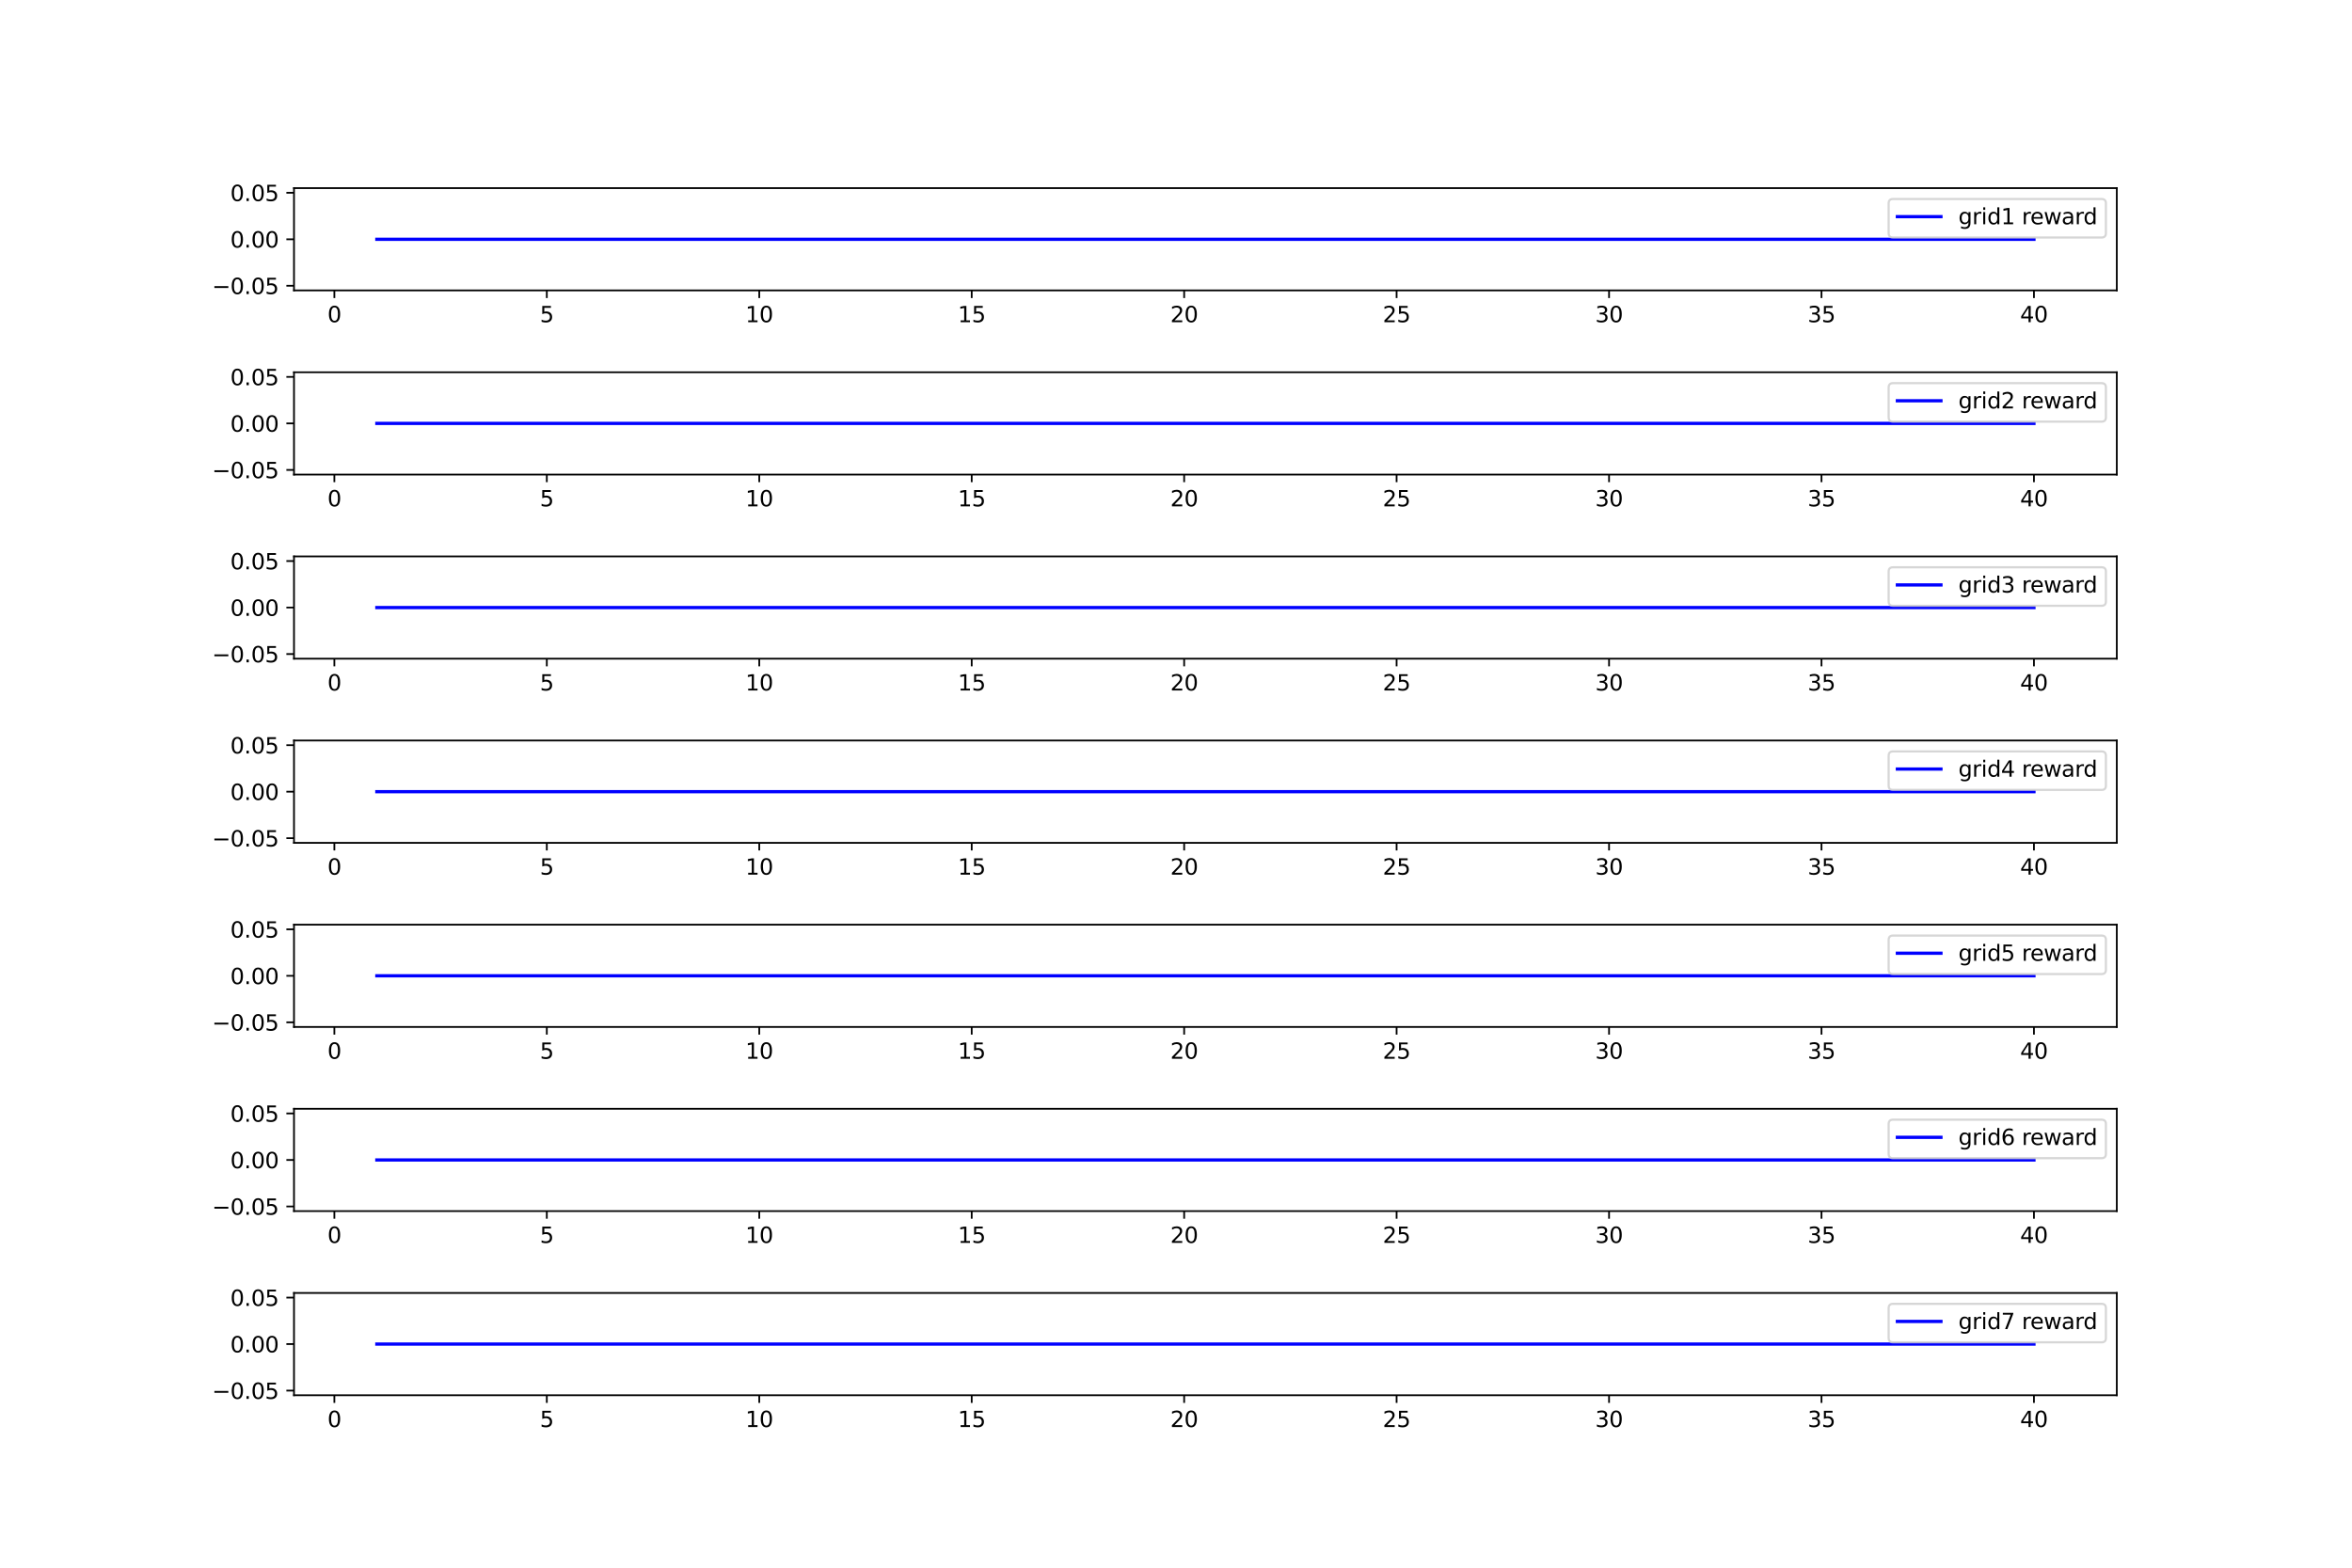 <?xml version="1.0" encoding="utf-8" standalone="no"?>
<!DOCTYPE svg PUBLIC "-//W3C//DTD SVG 1.1//EN"
  "http://www.w3.org/Graphics/SVG/1.1/DTD/svg11.dtd">
<svg xmlns:xlink="http://www.w3.org/1999/xlink" width="1080pt" height="720pt" viewBox="0 0 1080 720" xmlns="http://www.w3.org/2000/svg" version="1.1">
 <defs>
  <style type="text/css">*{stroke-linejoin: round; stroke-linecap: butt}</style>
 </defs>
 <g id="figure_1">
  <g id="patch_1">
   <path d="M 0 720 
L 1080 720 
L 1080 0 
L 0 0 
z
" style="fill: #ffffff"/>
  </g>
  <g id="axes_1">
   <g id="patch_2">
    <path d="M 135 133.383 
L 972 133.383 
L 972 86.4 
L 135 86.4 
z
" style="fill: #ffffff"/>
   </g>
   <g id="matplotlib.axis_1">
    <g id="xtick_1">
     <g id="line2d_1">
      <defs>
       <path id="mab580cb3ae" d="M 0 0 
L 0 3.5 
" style="stroke: #000000; stroke-width: 0.8"/>
      </defs>
      <g>
       <use xlink:href="#mab580cb3ae" x="153.535" y="133.383" style="stroke: #000000; stroke-width: 0.8"/>
      </g>
     </g>
     <g id="text_1">
      <!-- 0 -->
      <g transform="translate(150.354 147.981) scale(0.1 -0.1)">
       <defs>
        <path id="DejaVuSans-30" d="M 2034 4250 
Q 1547 4250 1301 3770 
Q 1056 3291 1056 2328 
Q 1056 1369 1301 889 
Q 1547 409 2034 409 
Q 2525 409 2770 889 
Q 3016 1369 3016 2328 
Q 3016 3291 2770 3770 
Q 2525 4250 2034 4250 
z
M 2034 4750 
Q 2819 4750 3233 4129 
Q 3647 3509 3647 2328 
Q 3647 1150 3233 529 
Q 2819 -91 2034 -91 
Q 1250 -91 836 529 
Q 422 1150 422 2328 
Q 422 3509 836 4129 
Q 1250 4750 2034 4750 
z
" transform="scale(0.016)"/>
       </defs>
       <use xlink:href="#DejaVuSans-30"/>
      </g>
     </g>
    </g>
    <g id="xtick_2">
     <g id="line2d_2">
      <g>
       <use xlink:href="#mab580cb3ae" x="251.087" y="133.383" style="stroke: #000000; stroke-width: 0.8"/>
      </g>
     </g>
     <g id="text_2">
      <!-- 5 -->
      <g transform="translate(247.906 147.981) scale(0.1 -0.1)">
       <defs>
        <path id="DejaVuSans-35" d="M 691 4666 
L 3169 4666 
L 3169 4134 
L 1269 4134 
L 1269 2991 
Q 1406 3038 1543 3061 
Q 1681 3084 1819 3084 
Q 2600 3084 3056 2656 
Q 3513 2228 3513 1497 
Q 3513 744 3044 326 
Q 2575 -91 1722 -91 
Q 1428 -91 1123 -41 
Q 819 9 494 109 
L 494 744 
Q 775 591 1075 516 
Q 1375 441 1709 441 
Q 2250 441 2565 725 
Q 2881 1009 2881 1497 
Q 2881 1984 2565 2268 
Q 2250 2553 1709 2553 
Q 1456 2553 1204 2497 
Q 953 2441 691 2322 
L 691 4666 
z
" transform="scale(0.016)"/>
       </defs>
       <use xlink:href="#DejaVuSans-35"/>
      </g>
     </g>
    </g>
    <g id="xtick_3">
     <g id="line2d_3">
      <g>
       <use xlink:href="#mab580cb3ae" x="348.64" y="133.383" style="stroke: #000000; stroke-width: 0.8"/>
      </g>
     </g>
     <g id="text_3">
      <!-- 10 -->
      <g transform="translate(342.277 147.981) scale(0.1 -0.1)">
       <defs>
        <path id="DejaVuSans-31" d="M 794 531 
L 1825 531 
L 1825 4091 
L 703 3866 
L 703 4441 
L 1819 4666 
L 2450 4666 
L 2450 531 
L 3481 531 
L 3481 0 
L 794 0 
L 794 531 
z
" transform="scale(0.016)"/>
       </defs>
       <use xlink:href="#DejaVuSans-31"/>
       <use xlink:href="#DejaVuSans-30" x="63.623"/>
      </g>
     </g>
    </g>
    <g id="xtick_4">
     <g id="line2d_4">
      <g>
       <use xlink:href="#mab580cb3ae" x="446.192" y="133.383" style="stroke: #000000; stroke-width: 0.8"/>
      </g>
     </g>
     <g id="text_4">
      <!-- 15 -->
      <g transform="translate(439.83 147.981) scale(0.1 -0.1)">
       <use xlink:href="#DejaVuSans-31"/>
       <use xlink:href="#DejaVuSans-35" x="63.623"/>
      </g>
     </g>
    </g>
    <g id="xtick_5">
     <g id="line2d_5">
      <g>
       <use xlink:href="#mab580cb3ae" x="543.745" y="133.383" style="stroke: #000000; stroke-width: 0.8"/>
      </g>
     </g>
     <g id="text_5">
      <!-- 20 -->
      <g transform="translate(537.382 147.981) scale(0.1 -0.1)">
       <defs>
        <path id="DejaVuSans-32" d="M 1228 531 
L 3431 531 
L 3431 0 
L 469 0 
L 469 531 
Q 828 903 1448 1529 
Q 2069 2156 2228 2338 
Q 2531 2678 2651 2914 
Q 2772 3150 2772 3378 
Q 2772 3750 2511 3984 
Q 2250 4219 1831 4219 
Q 1534 4219 1204 4116 
Q 875 4013 500 3803 
L 500 4441 
Q 881 4594 1212 4672 
Q 1544 4750 1819 4750 
Q 2544 4750 2975 4387 
Q 3406 4025 3406 3419 
Q 3406 3131 3298 2873 
Q 3191 2616 2906 2266 
Q 2828 2175 2409 1742 
Q 1991 1309 1228 531 
z
" transform="scale(0.016)"/>
       </defs>
       <use xlink:href="#DejaVuSans-32"/>
       <use xlink:href="#DejaVuSans-30" x="63.623"/>
      </g>
     </g>
    </g>
    <g id="xtick_6">
     <g id="line2d_6">
      <g>
       <use xlink:href="#mab580cb3ae" x="641.297" y="133.383" style="stroke: #000000; stroke-width: 0.8"/>
      </g>
     </g>
     <g id="text_6">
      <!-- 25 -->
      <g transform="translate(634.935 147.981) scale(0.1 -0.1)">
       <use xlink:href="#DejaVuSans-32"/>
       <use xlink:href="#DejaVuSans-35" x="63.623"/>
      </g>
     </g>
    </g>
    <g id="xtick_7">
     <g id="line2d_7">
      <g>
       <use xlink:href="#mab580cb3ae" x="738.85" y="133.383" style="stroke: #000000; stroke-width: 0.8"/>
      </g>
     </g>
     <g id="text_7">
      <!-- 30 -->
      <g transform="translate(732.487 147.981) scale(0.1 -0.1)">
       <defs>
        <path id="DejaVuSans-33" d="M 2597 2516 
Q 3050 2419 3304 2112 
Q 3559 1806 3559 1356 
Q 3559 666 3084 287 
Q 2609 -91 1734 -91 
Q 1441 -91 1130 -33 
Q 819 25 488 141 
L 488 750 
Q 750 597 1062 519 
Q 1375 441 1716 441 
Q 2309 441 2620 675 
Q 2931 909 2931 1356 
Q 2931 1769 2642 2001 
Q 2353 2234 1838 2234 
L 1294 2234 
L 1294 2753 
L 1863 2753 
Q 2328 2753 2575 2939 
Q 2822 3125 2822 3475 
Q 2822 3834 2567 4026 
Q 2313 4219 1838 4219 
Q 1578 4219 1281 4162 
Q 984 4106 628 3988 
L 628 4550 
Q 988 4650 1302 4700 
Q 1616 4750 1894 4750 
Q 2613 4750 3031 4423 
Q 3450 4097 3450 3541 
Q 3450 3153 3228 2886 
Q 3006 2619 2597 2516 
z
" transform="scale(0.016)"/>
       </defs>
       <use xlink:href="#DejaVuSans-33"/>
       <use xlink:href="#DejaVuSans-30" x="63.623"/>
      </g>
     </g>
    </g>
    <g id="xtick_8">
     <g id="line2d_8">
      <g>
       <use xlink:href="#mab580cb3ae" x="836.402" y="133.383" style="stroke: #000000; stroke-width: 0.8"/>
      </g>
     </g>
     <g id="text_8">
      <!-- 35 -->
      <g transform="translate(830.04 147.981) scale(0.1 -0.1)">
       <use xlink:href="#DejaVuSans-33"/>
       <use xlink:href="#DejaVuSans-35" x="63.623"/>
      </g>
     </g>
    </g>
    <g id="xtick_9">
     <g id="line2d_9">
      <g>
       <use xlink:href="#mab580cb3ae" x="933.955" y="133.383" style="stroke: #000000; stroke-width: 0.8"/>
      </g>
     </g>
     <g id="text_9">
      <!-- 40 -->
      <g transform="translate(927.592 147.981) scale(0.1 -0.1)">
       <defs>
        <path id="DejaVuSans-34" d="M 2419 4116 
L 825 1625 
L 2419 1625 
L 2419 4116 
z
M 2253 4666 
L 3047 4666 
L 3047 1625 
L 3713 1625 
L 3713 1100 
L 3047 1100 
L 3047 0 
L 2419 0 
L 2419 1100 
L 313 1100 
L 313 1709 
L 2253 4666 
z
" transform="scale(0.016)"/>
       </defs>
       <use xlink:href="#DejaVuSans-34"/>
       <use xlink:href="#DejaVuSans-30" x="63.623"/>
      </g>
     </g>
    </g>
   </g>
   <g id="matplotlib.axis_2">
    <g id="ytick_1">
     <g id="line2d_10">
      <defs>
       <path id="m9ba120fb29" d="M 0 0 
L -3.5 0 
" style="stroke: #000000; stroke-width: 0.8"/>
      </defs>
      <g>
       <use xlink:href="#m9ba120fb29" x="135" y="131.247" style="stroke: #000000; stroke-width: 0.8"/>
      </g>
     </g>
     <g id="text_10">
      <!-- −0.05 -->
      <g transform="translate(97.355 135.047) scale(0.1 -0.1)">
       <defs>
        <path id="DejaVuSans-2212" d="M 678 2272 
L 4684 2272 
L 4684 1741 
L 678 1741 
L 678 2272 
z
" transform="scale(0.016)"/>
        <path id="DejaVuSans-2e" d="M 684 794 
L 1344 794 
L 1344 0 
L 684 0 
L 684 794 
z
" transform="scale(0.016)"/>
       </defs>
       <use xlink:href="#DejaVuSans-2212"/>
       <use xlink:href="#DejaVuSans-30" x="83.789"/>
       <use xlink:href="#DejaVuSans-2e" x="147.412"/>
       <use xlink:href="#DejaVuSans-30" x="179.199"/>
       <use xlink:href="#DejaVuSans-35" x="242.822"/>
      </g>
     </g>
    </g>
    <g id="ytick_2">
     <g id="line2d_11">
      <g>
       <use xlink:href="#m9ba120fb29" x="135" y="109.892" style="stroke: #000000; stroke-width: 0.8"/>
      </g>
     </g>
     <g id="text_11">
      <!-- 0.00 -->
      <g transform="translate(105.734 113.691) scale(0.1 -0.1)">
       <use xlink:href="#DejaVuSans-30"/>
       <use xlink:href="#DejaVuSans-2e" x="63.623"/>
       <use xlink:href="#DejaVuSans-30" x="95.41"/>
       <use xlink:href="#DejaVuSans-30" x="159.033"/>
      </g>
     </g>
    </g>
    <g id="ytick_3">
     <g id="line2d_12">
      <g>
       <use xlink:href="#m9ba120fb29" x="135" y="88.536" style="stroke: #000000; stroke-width: 0.8"/>
      </g>
     </g>
     <g id="text_12">
      <!-- 0.05 -->
      <g transform="translate(105.734 92.335) scale(0.1 -0.1)">
       <use xlink:href="#DejaVuSans-30"/>
       <use xlink:href="#DejaVuSans-2e" x="63.623"/>
       <use xlink:href="#DejaVuSans-30" x="95.41"/>
       <use xlink:href="#DejaVuSans-35" x="159.033"/>
      </g>
     </g>
    </g>
   </g>
   <g id="line2d_13">
    <path d="M 173.045 109.892 
L 192.556 109.892 
L 212.066 109.892 
L 231.577 109.892 
L 251.087 109.892 
L 270.598 109.892 
L 290.108 109.892 
L 309.619 109.892 
L 329.129 109.892 
L 348.64 109.892 
L 368.15 109.892 
L 387.661 109.892 
L 407.171 109.892 
L 426.682 109.892 
L 446.192 109.892 
L 465.703 109.892 
L 485.213 109.892 
L 504.724 109.892 
L 524.234 109.892 
L 543.745 109.892 
L 563.255 109.892 
L 582.766 109.892 
L 602.276 109.892 
L 621.787 109.892 
L 641.297 109.892 
L 660.808 109.892 
L 680.318 109.892 
L 699.829 109.892 
L 719.339 109.892 
L 738.85 109.892 
L 758.36 109.892 
L 777.871 109.892 
L 797.381 109.892 
L 816.892 109.892 
L 836.402 109.892 
L 855.913 109.892 
L 875.423 109.892 
L 894.934 109.892 
L 914.444 109.892 
L 933.955 109.892 
" clip-path="url(#p8c209f3398)" style="fill: none; stroke: #0000ff; stroke-width: 1.5; stroke-linecap: square"/>
   </g>
   <g id="patch_3">
    <path d="M 135 133.383 
L 135 86.4 
" style="fill: none; stroke: #000000; stroke-width: 0.8; stroke-linejoin: miter; stroke-linecap: square"/>
   </g>
   <g id="patch_4">
    <path d="M 972 133.383 
L 972 86.4 
" style="fill: none; stroke: #000000; stroke-width: 0.8; stroke-linejoin: miter; stroke-linecap: square"/>
   </g>
   <g id="patch_5">
    <path d="M 135 133.383 
L 972 133.383 
" style="fill: none; stroke: #000000; stroke-width: 0.8; stroke-linejoin: miter; stroke-linecap: square"/>
   </g>
   <g id="patch_6">
    <path d="M 135 86.4 
L 972 86.4 
" style="fill: none; stroke: #000000; stroke-width: 0.8; stroke-linejoin: miter; stroke-linecap: square"/>
   </g>
   <g id="legend_1">
    <g id="patch_7">
     <path d="M 869.244 109.078 
L 965 109.078 
Q 967 109.078 967 107.078 
L 967 93.4 
Q 967 91.4 965 91.4 
L 869.244 91.4 
Q 867.244 91.4 867.244 93.4 
L 867.244 107.078 
Q 867.244 109.078 869.244 109.078 
z
" style="fill: #ffffff; opacity: 0.8; stroke: #cccccc; stroke-linejoin: miter"/>
    </g>
    <g id="line2d_14">
     <path d="M 871.244 99.498 
L 881.244 99.498 
L 891.244 99.498 
" style="fill: none; stroke: #0000ff; stroke-width: 1.5; stroke-linecap: square"/>
    </g>
    <g id="text_13">
     <!-- grid1 reward -->
     <g transform="translate(899.244 102.998) scale(0.1 -0.1)">
      <defs>
       <path id="DejaVuSans-67" d="M 2906 1791 
Q 2906 2416 2648 2759 
Q 2391 3103 1925 3103 
Q 1463 3103 1205 2759 
Q 947 2416 947 1791 
Q 947 1169 1205 825 
Q 1463 481 1925 481 
Q 2391 481 2648 825 
Q 2906 1169 2906 1791 
z
M 3481 434 
Q 3481 -459 3084 -895 
Q 2688 -1331 1869 -1331 
Q 1566 -1331 1297 -1286 
Q 1028 -1241 775 -1147 
L 775 -588 
Q 1028 -725 1275 -790 
Q 1522 -856 1778 -856 
Q 2344 -856 2625 -561 
Q 2906 -266 2906 331 
L 2906 616 
Q 2728 306 2450 153 
Q 2172 0 1784 0 
Q 1141 0 747 490 
Q 353 981 353 1791 
Q 353 2603 747 3093 
Q 1141 3584 1784 3584 
Q 2172 3584 2450 3431 
Q 2728 3278 2906 2969 
L 2906 3500 
L 3481 3500 
L 3481 434 
z
" transform="scale(0.016)"/>
       <path id="DejaVuSans-72" d="M 2631 2963 
Q 2534 3019 2420 3045 
Q 2306 3072 2169 3072 
Q 1681 3072 1420 2755 
Q 1159 2438 1159 1844 
L 1159 0 
L 581 0 
L 581 3500 
L 1159 3500 
L 1159 2956 
Q 1341 3275 1631 3429 
Q 1922 3584 2338 3584 
Q 2397 3584 2469 3576 
Q 2541 3569 2628 3553 
L 2631 2963 
z
" transform="scale(0.016)"/>
       <path id="DejaVuSans-69" d="M 603 3500 
L 1178 3500 
L 1178 0 
L 603 0 
L 603 3500 
z
M 603 4863 
L 1178 4863 
L 1178 4134 
L 603 4134 
L 603 4863 
z
" transform="scale(0.016)"/>
       <path id="DejaVuSans-64" d="M 2906 2969 
L 2906 4863 
L 3481 4863 
L 3481 0 
L 2906 0 
L 2906 525 
Q 2725 213 2448 61 
Q 2172 -91 1784 -91 
Q 1150 -91 751 415 
Q 353 922 353 1747 
Q 353 2572 751 3078 
Q 1150 3584 1784 3584 
Q 2172 3584 2448 3432 
Q 2725 3281 2906 2969 
z
M 947 1747 
Q 947 1113 1208 752 
Q 1469 391 1925 391 
Q 2381 391 2643 752 
Q 2906 1113 2906 1747 
Q 2906 2381 2643 2742 
Q 2381 3103 1925 3103 
Q 1469 3103 1208 2742 
Q 947 2381 947 1747 
z
" transform="scale(0.016)"/>
       <path id="DejaVuSans-20" transform="scale(0.016)"/>
       <path id="DejaVuSans-65" d="M 3597 1894 
L 3597 1613 
L 953 1613 
Q 991 1019 1311 708 
Q 1631 397 2203 397 
Q 2534 397 2845 478 
Q 3156 559 3463 722 
L 3463 178 
Q 3153 47 2828 -22 
Q 2503 -91 2169 -91 
Q 1331 -91 842 396 
Q 353 884 353 1716 
Q 353 2575 817 3079 
Q 1281 3584 2069 3584 
Q 2775 3584 3186 3129 
Q 3597 2675 3597 1894 
z
M 3022 2063 
Q 3016 2534 2758 2815 
Q 2500 3097 2075 3097 
Q 1594 3097 1305 2825 
Q 1016 2553 972 2059 
L 3022 2063 
z
" transform="scale(0.016)"/>
       <path id="DejaVuSans-77" d="M 269 3500 
L 844 3500 
L 1563 769 
L 2278 3500 
L 2956 3500 
L 3675 769 
L 4391 3500 
L 4966 3500 
L 4050 0 
L 3372 0 
L 2619 2869 
L 1863 0 
L 1184 0 
L 269 3500 
z
" transform="scale(0.016)"/>
       <path id="DejaVuSans-61" d="M 2194 1759 
Q 1497 1759 1228 1600 
Q 959 1441 959 1056 
Q 959 750 1161 570 
Q 1363 391 1709 391 
Q 2188 391 2477 730 
Q 2766 1069 2766 1631 
L 2766 1759 
L 2194 1759 
z
M 3341 1997 
L 3341 0 
L 2766 0 
L 2766 531 
Q 2569 213 2275 61 
Q 1981 -91 1556 -91 
Q 1019 -91 701 211 
Q 384 513 384 1019 
Q 384 1609 779 1909 
Q 1175 2209 1959 2209 
L 2766 2209 
L 2766 2266 
Q 2766 2663 2505 2880 
Q 2244 3097 1772 3097 
Q 1472 3097 1187 3025 
Q 903 2953 641 2809 
L 641 3341 
Q 956 3463 1253 3523 
Q 1550 3584 1831 3584 
Q 2591 3584 2966 3190 
Q 3341 2797 3341 1997 
z
" transform="scale(0.016)"/>
      </defs>
      <use xlink:href="#DejaVuSans-67"/>
      <use xlink:href="#DejaVuSans-72" x="63.477"/>
      <use xlink:href="#DejaVuSans-69" x="104.59"/>
      <use xlink:href="#DejaVuSans-64" x="132.373"/>
      <use xlink:href="#DejaVuSans-31" x="195.85"/>
      <use xlink:href="#DejaVuSans-20" x="259.473"/>
      <use xlink:href="#DejaVuSans-72" x="291.26"/>
      <use xlink:href="#DejaVuSans-65" x="330.123"/>
      <use xlink:href="#DejaVuSans-77" x="391.646"/>
      <use xlink:href="#DejaVuSans-61" x="473.434"/>
      <use xlink:href="#DejaVuSans-72" x="534.713"/>
      <use xlink:href="#DejaVuSans-64" x="574.076"/>
     </g>
    </g>
   </g>
  </g>
  <g id="axes_2">
   <g id="patch_8">
    <path d="M 135 217.953 
L 972 217.953 
L 972 170.969 
L 135 170.969 
z
" style="fill: #ffffff"/>
   </g>
   <g id="matplotlib.axis_3">
    <g id="xtick_10">
     <g id="line2d_15">
      <g>
       <use xlink:href="#mab580cb3ae" x="153.535" y="217.953" style="stroke: #000000; stroke-width: 0.8"/>
      </g>
     </g>
     <g id="text_14">
      <!-- 0 -->
      <g transform="translate(150.354 232.551) scale(0.1 -0.1)">
       <use xlink:href="#DejaVuSans-30"/>
      </g>
     </g>
    </g>
    <g id="xtick_11">
     <g id="line2d_16">
      <g>
       <use xlink:href="#mab580cb3ae" x="251.087" y="217.953" style="stroke: #000000; stroke-width: 0.8"/>
      </g>
     </g>
     <g id="text_15">
      <!-- 5 -->
      <g transform="translate(247.906 232.551) scale(0.1 -0.1)">
       <use xlink:href="#DejaVuSans-35"/>
      </g>
     </g>
    </g>
    <g id="xtick_12">
     <g id="line2d_17">
      <g>
       <use xlink:href="#mab580cb3ae" x="348.64" y="217.953" style="stroke: #000000; stroke-width: 0.8"/>
      </g>
     </g>
     <g id="text_16">
      <!-- 10 -->
      <g transform="translate(342.277 232.551) scale(0.1 -0.1)">
       <use xlink:href="#DejaVuSans-31"/>
       <use xlink:href="#DejaVuSans-30" x="63.623"/>
      </g>
     </g>
    </g>
    <g id="xtick_13">
     <g id="line2d_18">
      <g>
       <use xlink:href="#mab580cb3ae" x="446.192" y="217.953" style="stroke: #000000; stroke-width: 0.8"/>
      </g>
     </g>
     <g id="text_17">
      <!-- 15 -->
      <g transform="translate(439.83 232.551) scale(0.1 -0.1)">
       <use xlink:href="#DejaVuSans-31"/>
       <use xlink:href="#DejaVuSans-35" x="63.623"/>
      </g>
     </g>
    </g>
    <g id="xtick_14">
     <g id="line2d_19">
      <g>
       <use xlink:href="#mab580cb3ae" x="543.745" y="217.953" style="stroke: #000000; stroke-width: 0.8"/>
      </g>
     </g>
     <g id="text_18">
      <!-- 20 -->
      <g transform="translate(537.382 232.551) scale(0.1 -0.1)">
       <use xlink:href="#DejaVuSans-32"/>
       <use xlink:href="#DejaVuSans-30" x="63.623"/>
      </g>
     </g>
    </g>
    <g id="xtick_15">
     <g id="line2d_20">
      <g>
       <use xlink:href="#mab580cb3ae" x="641.297" y="217.953" style="stroke: #000000; stroke-width: 0.8"/>
      </g>
     </g>
     <g id="text_19">
      <!-- 25 -->
      <g transform="translate(634.935 232.551) scale(0.1 -0.1)">
       <use xlink:href="#DejaVuSans-32"/>
       <use xlink:href="#DejaVuSans-35" x="63.623"/>
      </g>
     </g>
    </g>
    <g id="xtick_16">
     <g id="line2d_21">
      <g>
       <use xlink:href="#mab580cb3ae" x="738.85" y="217.953" style="stroke: #000000; stroke-width: 0.8"/>
      </g>
     </g>
     <g id="text_20">
      <!-- 30 -->
      <g transform="translate(732.487 232.551) scale(0.1 -0.1)">
       <use xlink:href="#DejaVuSans-33"/>
       <use xlink:href="#DejaVuSans-30" x="63.623"/>
      </g>
     </g>
    </g>
    <g id="xtick_17">
     <g id="line2d_22">
      <g>
       <use xlink:href="#mab580cb3ae" x="836.402" y="217.953" style="stroke: #000000; stroke-width: 0.8"/>
      </g>
     </g>
     <g id="text_21">
      <!-- 35 -->
      <g transform="translate(830.04 232.551) scale(0.1 -0.1)">
       <use xlink:href="#DejaVuSans-33"/>
       <use xlink:href="#DejaVuSans-35" x="63.623"/>
      </g>
     </g>
    </g>
    <g id="xtick_18">
     <g id="line2d_23">
      <g>
       <use xlink:href="#mab580cb3ae" x="933.955" y="217.953" style="stroke: #000000; stroke-width: 0.8"/>
      </g>
     </g>
     <g id="text_22">
      <!-- 40 -->
      <g transform="translate(927.592 232.551) scale(0.1 -0.1)">
       <use xlink:href="#DejaVuSans-34"/>
       <use xlink:href="#DejaVuSans-30" x="63.623"/>
      </g>
     </g>
    </g>
   </g>
   <g id="matplotlib.axis_4">
    <g id="ytick_4">
     <g id="line2d_24">
      <g>
       <use xlink:href="#m9ba120fb29" x="135" y="215.817" style="stroke: #000000; stroke-width: 0.8"/>
      </g>
     </g>
     <g id="text_23">
      <!-- −0.05 -->
      <g transform="translate(97.355 219.616) scale(0.1 -0.1)">
       <use xlink:href="#DejaVuSans-2212"/>
       <use xlink:href="#DejaVuSans-30" x="83.789"/>
       <use xlink:href="#DejaVuSans-2e" x="147.412"/>
       <use xlink:href="#DejaVuSans-30" x="179.199"/>
       <use xlink:href="#DejaVuSans-35" x="242.822"/>
      </g>
     </g>
    </g>
    <g id="ytick_5">
     <g id="line2d_25">
      <g>
       <use xlink:href="#m9ba120fb29" x="135" y="194.461" style="stroke: #000000; stroke-width: 0.8"/>
      </g>
     </g>
     <g id="text_24">
      <!-- 0.00 -->
      <g transform="translate(105.734 198.26) scale(0.1 -0.1)">
       <use xlink:href="#DejaVuSans-30"/>
       <use xlink:href="#DejaVuSans-2e" x="63.623"/>
       <use xlink:href="#DejaVuSans-30" x="95.41"/>
       <use xlink:href="#DejaVuSans-30" x="159.033"/>
      </g>
     </g>
    </g>
    <g id="ytick_6">
     <g id="line2d_26">
      <g>
       <use xlink:href="#m9ba120fb29" x="135" y="173.105" style="stroke: #000000; stroke-width: 0.8"/>
      </g>
     </g>
     <g id="text_25">
      <!-- 0.05 -->
      <g transform="translate(105.734 176.904) scale(0.1 -0.1)">
       <use xlink:href="#DejaVuSans-30"/>
       <use xlink:href="#DejaVuSans-2e" x="63.623"/>
       <use xlink:href="#DejaVuSans-30" x="95.41"/>
       <use xlink:href="#DejaVuSans-35" x="159.033"/>
      </g>
     </g>
    </g>
   </g>
   <g id="line2d_27">
    <path d="M 173.045 194.461 
L 192.556 194.461 
L 212.066 194.461 
L 231.577 194.461 
L 251.087 194.461 
L 270.598 194.461 
L 290.108 194.461 
L 309.619 194.461 
L 329.129 194.461 
L 348.64 194.461 
L 368.15 194.461 
L 387.661 194.461 
L 407.171 194.461 
L 426.682 194.461 
L 446.192 194.461 
L 465.703 194.461 
L 485.213 194.461 
L 504.724 194.461 
L 524.234 194.461 
L 543.745 194.461 
L 563.255 194.461 
L 582.766 194.461 
L 602.276 194.461 
L 621.787 194.461 
L 641.297 194.461 
L 660.808 194.461 
L 680.318 194.461 
L 699.829 194.461 
L 719.339 194.461 
L 738.85 194.461 
L 758.36 194.461 
L 777.871 194.461 
L 797.381 194.461 
L 816.892 194.461 
L 836.402 194.461 
L 855.913 194.461 
L 875.423 194.461 
L 894.934 194.461 
L 914.444 194.461 
L 933.955 194.461 
" clip-path="url(#pe647a91e87)" style="fill: none; stroke: #0000ff; stroke-width: 1.5; stroke-linecap: square"/>
   </g>
   <g id="patch_9">
    <path d="M 135 217.953 
L 135 170.969 
" style="fill: none; stroke: #000000; stroke-width: 0.8; stroke-linejoin: miter; stroke-linecap: square"/>
   </g>
   <g id="patch_10">
    <path d="M 972 217.953 
L 972 170.969 
" style="fill: none; stroke: #000000; stroke-width: 0.8; stroke-linejoin: miter; stroke-linecap: square"/>
   </g>
   <g id="patch_11">
    <path d="M 135 217.953 
L 972 217.953 
" style="fill: none; stroke: #000000; stroke-width: 0.8; stroke-linejoin: miter; stroke-linecap: square"/>
   </g>
   <g id="patch_12">
    <path d="M 135 170.969 
L 972 170.969 
" style="fill: none; stroke: #000000; stroke-width: 0.8; stroke-linejoin: miter; stroke-linecap: square"/>
   </g>
   <g id="legend_2">
    <g id="patch_13">
     <path d="M 869.244 193.648 
L 965 193.648 
Q 967 193.648 967 191.648 
L 967 177.969 
Q 967 175.969 965 175.969 
L 869.244 175.969 
Q 867.244 175.969 867.244 177.969 
L 867.244 191.648 
Q 867.244 193.648 869.244 193.648 
z
" style="fill: #ffffff; opacity: 0.8; stroke: #cccccc; stroke-linejoin: miter"/>
    </g>
    <g id="line2d_28">
     <path d="M 871.244 184.068 
L 881.244 184.068 
L 891.244 184.068 
" style="fill: none; stroke: #0000ff; stroke-width: 1.5; stroke-linecap: square"/>
    </g>
    <g id="text_26">
     <!-- grid2 reward -->
     <g transform="translate(899.244 187.568) scale(0.1 -0.1)">
      <use xlink:href="#DejaVuSans-67"/>
      <use xlink:href="#DejaVuSans-72" x="63.477"/>
      <use xlink:href="#DejaVuSans-69" x="104.59"/>
      <use xlink:href="#DejaVuSans-64" x="132.373"/>
      <use xlink:href="#DejaVuSans-32" x="195.85"/>
      <use xlink:href="#DejaVuSans-20" x="259.473"/>
      <use xlink:href="#DejaVuSans-72" x="291.26"/>
      <use xlink:href="#DejaVuSans-65" x="330.123"/>
      <use xlink:href="#DejaVuSans-77" x="391.646"/>
      <use xlink:href="#DejaVuSans-61" x="473.434"/>
      <use xlink:href="#DejaVuSans-72" x="534.713"/>
      <use xlink:href="#DejaVuSans-64" x="574.076"/>
     </g>
    </g>
   </g>
  </g>
  <g id="axes_3">
   <g id="patch_14">
    <path d="M 135 302.522 
L 972 302.522 
L 972 255.539 
L 135 255.539 
z
" style="fill: #ffffff"/>
   </g>
   <g id="matplotlib.axis_5">
    <g id="xtick_19">
     <g id="line2d_29">
      <g>
       <use xlink:href="#mab580cb3ae" x="153.535" y="302.522" style="stroke: #000000; stroke-width: 0.8"/>
      </g>
     </g>
     <g id="text_27">
      <!-- 0 -->
      <g transform="translate(150.354 317.12) scale(0.1 -0.1)">
       <use xlink:href="#DejaVuSans-30"/>
      </g>
     </g>
    </g>
    <g id="xtick_20">
     <g id="line2d_30">
      <g>
       <use xlink:href="#mab580cb3ae" x="251.087" y="302.522" style="stroke: #000000; stroke-width: 0.8"/>
      </g>
     </g>
     <g id="text_28">
      <!-- 5 -->
      <g transform="translate(247.906 317.12) scale(0.1 -0.1)">
       <use xlink:href="#DejaVuSans-35"/>
      </g>
     </g>
    </g>
    <g id="xtick_21">
     <g id="line2d_31">
      <g>
       <use xlink:href="#mab580cb3ae" x="348.64" y="302.522" style="stroke: #000000; stroke-width: 0.8"/>
      </g>
     </g>
     <g id="text_29">
      <!-- 10 -->
      <g transform="translate(342.277 317.12) scale(0.1 -0.1)">
       <use xlink:href="#DejaVuSans-31"/>
       <use xlink:href="#DejaVuSans-30" x="63.623"/>
      </g>
     </g>
    </g>
    <g id="xtick_22">
     <g id="line2d_32">
      <g>
       <use xlink:href="#mab580cb3ae" x="446.192" y="302.522" style="stroke: #000000; stroke-width: 0.8"/>
      </g>
     </g>
     <g id="text_30">
      <!-- 15 -->
      <g transform="translate(439.83 317.12) scale(0.1 -0.1)">
       <use xlink:href="#DejaVuSans-31"/>
       <use xlink:href="#DejaVuSans-35" x="63.623"/>
      </g>
     </g>
    </g>
    <g id="xtick_23">
     <g id="line2d_33">
      <g>
       <use xlink:href="#mab580cb3ae" x="543.745" y="302.522" style="stroke: #000000; stroke-width: 0.8"/>
      </g>
     </g>
     <g id="text_31">
      <!-- 20 -->
      <g transform="translate(537.382 317.12) scale(0.1 -0.1)">
       <use xlink:href="#DejaVuSans-32"/>
       <use xlink:href="#DejaVuSans-30" x="63.623"/>
      </g>
     </g>
    </g>
    <g id="xtick_24">
     <g id="line2d_34">
      <g>
       <use xlink:href="#mab580cb3ae" x="641.297" y="302.522" style="stroke: #000000; stroke-width: 0.8"/>
      </g>
     </g>
     <g id="text_32">
      <!-- 25 -->
      <g transform="translate(634.935 317.12) scale(0.1 -0.1)">
       <use xlink:href="#DejaVuSans-32"/>
       <use xlink:href="#DejaVuSans-35" x="63.623"/>
      </g>
     </g>
    </g>
    <g id="xtick_25">
     <g id="line2d_35">
      <g>
       <use xlink:href="#mab580cb3ae" x="738.85" y="302.522" style="stroke: #000000; stroke-width: 0.8"/>
      </g>
     </g>
     <g id="text_33">
      <!-- 30 -->
      <g transform="translate(732.487 317.12) scale(0.1 -0.1)">
       <use xlink:href="#DejaVuSans-33"/>
       <use xlink:href="#DejaVuSans-30" x="63.623"/>
      </g>
     </g>
    </g>
    <g id="xtick_26">
     <g id="line2d_36">
      <g>
       <use xlink:href="#mab580cb3ae" x="836.402" y="302.522" style="stroke: #000000; stroke-width: 0.8"/>
      </g>
     </g>
     <g id="text_34">
      <!-- 35 -->
      <g transform="translate(830.04 317.12) scale(0.1 -0.1)">
       <use xlink:href="#DejaVuSans-33"/>
       <use xlink:href="#DejaVuSans-35" x="63.623"/>
      </g>
     </g>
    </g>
    <g id="xtick_27">
     <g id="line2d_37">
      <g>
       <use xlink:href="#mab580cb3ae" x="933.955" y="302.522" style="stroke: #000000; stroke-width: 0.8"/>
      </g>
     </g>
     <g id="text_35">
      <!-- 40 -->
      <g transform="translate(927.592 317.12) scale(0.1 -0.1)">
       <use xlink:href="#DejaVuSans-34"/>
       <use xlink:href="#DejaVuSans-30" x="63.623"/>
      </g>
     </g>
    </g>
   </g>
   <g id="matplotlib.axis_6">
    <g id="ytick_7">
     <g id="line2d_38">
      <g>
       <use xlink:href="#m9ba120fb29" x="135" y="300.386" style="stroke: #000000; stroke-width: 0.8"/>
      </g>
     </g>
     <g id="text_36">
      <!-- −0.05 -->
      <g transform="translate(97.355 304.186) scale(0.1 -0.1)">
       <use xlink:href="#DejaVuSans-2212"/>
       <use xlink:href="#DejaVuSans-30" x="83.789"/>
       <use xlink:href="#DejaVuSans-2e" x="147.412"/>
       <use xlink:href="#DejaVuSans-30" x="179.199"/>
       <use xlink:href="#DejaVuSans-35" x="242.822"/>
      </g>
     </g>
    </g>
    <g id="ytick_8">
     <g id="line2d_39">
      <g>
       <use xlink:href="#m9ba120fb29" x="135" y="279.031" style="stroke: #000000; stroke-width: 0.8"/>
      </g>
     </g>
     <g id="text_37">
      <!-- 0.00 -->
      <g transform="translate(105.734 282.83) scale(0.1 -0.1)">
       <use xlink:href="#DejaVuSans-30"/>
       <use xlink:href="#DejaVuSans-2e" x="63.623"/>
       <use xlink:href="#DejaVuSans-30" x="95.41"/>
       <use xlink:href="#DejaVuSans-30" x="159.033"/>
      </g>
     </g>
    </g>
    <g id="ytick_9">
     <g id="line2d_40">
      <g>
       <use xlink:href="#m9ba120fb29" x="135" y="257.675" style="stroke: #000000; stroke-width: 0.8"/>
      </g>
     </g>
     <g id="text_38">
      <!-- 0.05 -->
      <g transform="translate(105.734 261.474) scale(0.1 -0.1)">
       <use xlink:href="#DejaVuSans-30"/>
       <use xlink:href="#DejaVuSans-2e" x="63.623"/>
       <use xlink:href="#DejaVuSans-30" x="95.41"/>
       <use xlink:href="#DejaVuSans-35" x="159.033"/>
      </g>
     </g>
    </g>
   </g>
   <g id="line2d_41">
    <path d="M 173.045 279.031 
L 192.556 279.031 
L 212.066 279.031 
L 231.577 279.031 
L 251.087 279.031 
L 270.598 279.031 
L 290.108 279.031 
L 309.619 279.031 
L 329.129 279.031 
L 348.64 279.031 
L 368.15 279.031 
L 387.661 279.031 
L 407.171 279.031 
L 426.682 279.031 
L 446.192 279.031 
L 465.703 279.031 
L 485.213 279.031 
L 504.724 279.031 
L 524.234 279.031 
L 543.745 279.031 
L 563.255 279.031 
L 582.766 279.031 
L 602.276 279.031 
L 621.787 279.031 
L 641.297 279.031 
L 660.808 279.031 
L 680.318 279.031 
L 699.829 279.031 
L 719.339 279.031 
L 738.85 279.031 
L 758.36 279.031 
L 777.871 279.031 
L 797.381 279.031 
L 816.892 279.031 
L 836.402 279.031 
L 855.913 279.031 
L 875.423 279.031 
L 894.934 279.031 
L 914.444 279.031 
L 933.955 279.031 
" clip-path="url(#paf5d5e57d0)" style="fill: none; stroke: #0000ff; stroke-width: 1.5; stroke-linecap: square"/>
   </g>
   <g id="patch_15">
    <path d="M 135 302.522 
L 135 255.539 
" style="fill: none; stroke: #000000; stroke-width: 0.8; stroke-linejoin: miter; stroke-linecap: square"/>
   </g>
   <g id="patch_16">
    <path d="M 972 302.522 
L 972 255.539 
" style="fill: none; stroke: #000000; stroke-width: 0.8; stroke-linejoin: miter; stroke-linecap: square"/>
   </g>
   <g id="patch_17">
    <path d="M 135 302.522 
L 972 302.522 
" style="fill: none; stroke: #000000; stroke-width: 0.8; stroke-linejoin: miter; stroke-linecap: square"/>
   </g>
   <g id="patch_18">
    <path d="M 135 255.539 
L 972 255.539 
" style="fill: none; stroke: #000000; stroke-width: 0.8; stroke-linejoin: miter; stroke-linecap: square"/>
   </g>
   <g id="legend_3">
    <g id="patch_19">
     <path d="M 869.244 278.217 
L 965 278.217 
Q 967 278.217 967 276.217 
L 967 262.539 
Q 967 260.539 965 260.539 
L 869.244 260.539 
Q 867.244 260.539 867.244 262.539 
L 867.244 276.217 
Q 867.244 278.217 869.244 278.217 
z
" style="fill: #ffffff; opacity: 0.8; stroke: #cccccc; stroke-linejoin: miter"/>
    </g>
    <g id="line2d_42">
     <path d="M 871.244 268.637 
L 881.244 268.637 
L 891.244 268.637 
" style="fill: none; stroke: #0000ff; stroke-width: 1.5; stroke-linecap: square"/>
    </g>
    <g id="text_39">
     <!-- grid3 reward -->
     <g transform="translate(899.244 272.137) scale(0.1 -0.1)">
      <use xlink:href="#DejaVuSans-67"/>
      <use xlink:href="#DejaVuSans-72" x="63.477"/>
      <use xlink:href="#DejaVuSans-69" x="104.59"/>
      <use xlink:href="#DejaVuSans-64" x="132.373"/>
      <use xlink:href="#DejaVuSans-33" x="195.85"/>
      <use xlink:href="#DejaVuSans-20" x="259.473"/>
      <use xlink:href="#DejaVuSans-72" x="291.26"/>
      <use xlink:href="#DejaVuSans-65" x="330.123"/>
      <use xlink:href="#DejaVuSans-77" x="391.646"/>
      <use xlink:href="#DejaVuSans-61" x="473.434"/>
      <use xlink:href="#DejaVuSans-72" x="534.713"/>
      <use xlink:href="#DejaVuSans-64" x="574.076"/>
     </g>
    </g>
   </g>
  </g>
  <g id="axes_4">
   <g id="patch_20">
    <path d="M 135 387.092 
L 972 387.092 
L 972 340.108 
L 135 340.108 
z
" style="fill: #ffffff"/>
   </g>
   <g id="matplotlib.axis_7">
    <g id="xtick_28">
     <g id="line2d_43">
      <g>
       <use xlink:href="#mab580cb3ae" x="153.535" y="387.092" style="stroke: #000000; stroke-width: 0.8"/>
      </g>
     </g>
     <g id="text_40">
      <!-- 0 -->
      <g transform="translate(150.354 401.69) scale(0.1 -0.1)">
       <use xlink:href="#DejaVuSans-30"/>
      </g>
     </g>
    </g>
    <g id="xtick_29">
     <g id="line2d_44">
      <g>
       <use xlink:href="#mab580cb3ae" x="251.087" y="387.092" style="stroke: #000000; stroke-width: 0.8"/>
      </g>
     </g>
     <g id="text_41">
      <!-- 5 -->
      <g transform="translate(247.906 401.69) scale(0.1 -0.1)">
       <use xlink:href="#DejaVuSans-35"/>
      </g>
     </g>
    </g>
    <g id="xtick_30">
     <g id="line2d_45">
      <g>
       <use xlink:href="#mab580cb3ae" x="348.64" y="387.092" style="stroke: #000000; stroke-width: 0.8"/>
      </g>
     </g>
     <g id="text_42">
      <!-- 10 -->
      <g transform="translate(342.277 401.69) scale(0.1 -0.1)">
       <use xlink:href="#DejaVuSans-31"/>
       <use xlink:href="#DejaVuSans-30" x="63.623"/>
      </g>
     </g>
    </g>
    <g id="xtick_31">
     <g id="line2d_46">
      <g>
       <use xlink:href="#mab580cb3ae" x="446.192" y="387.092" style="stroke: #000000; stroke-width: 0.8"/>
      </g>
     </g>
     <g id="text_43">
      <!-- 15 -->
      <g transform="translate(439.83 401.69) scale(0.1 -0.1)">
       <use xlink:href="#DejaVuSans-31"/>
       <use xlink:href="#DejaVuSans-35" x="63.623"/>
      </g>
     </g>
    </g>
    <g id="xtick_32">
     <g id="line2d_47">
      <g>
       <use xlink:href="#mab580cb3ae" x="543.745" y="387.092" style="stroke: #000000; stroke-width: 0.8"/>
      </g>
     </g>
     <g id="text_44">
      <!-- 20 -->
      <g transform="translate(537.382 401.69) scale(0.1 -0.1)">
       <use xlink:href="#DejaVuSans-32"/>
       <use xlink:href="#DejaVuSans-30" x="63.623"/>
      </g>
     </g>
    </g>
    <g id="xtick_33">
     <g id="line2d_48">
      <g>
       <use xlink:href="#mab580cb3ae" x="641.297" y="387.092" style="stroke: #000000; stroke-width: 0.8"/>
      </g>
     </g>
     <g id="text_45">
      <!-- 25 -->
      <g transform="translate(634.935 401.69) scale(0.1 -0.1)">
       <use xlink:href="#DejaVuSans-32"/>
       <use xlink:href="#DejaVuSans-35" x="63.623"/>
      </g>
     </g>
    </g>
    <g id="xtick_34">
     <g id="line2d_49">
      <g>
       <use xlink:href="#mab580cb3ae" x="738.85" y="387.092" style="stroke: #000000; stroke-width: 0.8"/>
      </g>
     </g>
     <g id="text_46">
      <!-- 30 -->
      <g transform="translate(732.487 401.69) scale(0.1 -0.1)">
       <use xlink:href="#DejaVuSans-33"/>
       <use xlink:href="#DejaVuSans-30" x="63.623"/>
      </g>
     </g>
    </g>
    <g id="xtick_35">
     <g id="line2d_50">
      <g>
       <use xlink:href="#mab580cb3ae" x="836.402" y="387.092" style="stroke: #000000; stroke-width: 0.8"/>
      </g>
     </g>
     <g id="text_47">
      <!-- 35 -->
      <g transform="translate(830.04 401.69) scale(0.1 -0.1)">
       <use xlink:href="#DejaVuSans-33"/>
       <use xlink:href="#DejaVuSans-35" x="63.623"/>
      </g>
     </g>
    </g>
    <g id="xtick_36">
     <g id="line2d_51">
      <g>
       <use xlink:href="#mab580cb3ae" x="933.955" y="387.092" style="stroke: #000000; stroke-width: 0.8"/>
      </g>
     </g>
     <g id="text_48">
      <!-- 40 -->
      <g transform="translate(927.592 401.69) scale(0.1 -0.1)">
       <use xlink:href="#DejaVuSans-34"/>
       <use xlink:href="#DejaVuSans-30" x="63.623"/>
      </g>
     </g>
    </g>
   </g>
   <g id="matplotlib.axis_8">
    <g id="ytick_10">
     <g id="line2d_52">
      <g>
       <use xlink:href="#m9ba120fb29" x="135" y="384.956" style="stroke: #000000; stroke-width: 0.8"/>
      </g>
     </g>
     <g id="text_49">
      <!-- −0.05 -->
      <g transform="translate(97.355 388.755) scale(0.1 -0.1)">
       <use xlink:href="#DejaVuSans-2212"/>
       <use xlink:href="#DejaVuSans-30" x="83.789"/>
       <use xlink:href="#DejaVuSans-2e" x="147.412"/>
       <use xlink:href="#DejaVuSans-30" x="179.199"/>
       <use xlink:href="#DejaVuSans-35" x="242.822"/>
      </g>
     </g>
    </g>
    <g id="ytick_11">
     <g id="line2d_53">
      <g>
       <use xlink:href="#m9ba120fb29" x="135" y="363.6" style="stroke: #000000; stroke-width: 0.8"/>
      </g>
     </g>
     <g id="text_50">
      <!-- 0.00 -->
      <g transform="translate(105.734 367.399) scale(0.1 -0.1)">
       <use xlink:href="#DejaVuSans-30"/>
       <use xlink:href="#DejaVuSans-2e" x="63.623"/>
       <use xlink:href="#DejaVuSans-30" x="95.41"/>
       <use xlink:href="#DejaVuSans-30" x="159.033"/>
      </g>
     </g>
    </g>
    <g id="ytick_12">
     <g id="line2d_54">
      <g>
       <use xlink:href="#m9ba120fb29" x="135" y="342.244" style="stroke: #000000; stroke-width: 0.8"/>
      </g>
     </g>
     <g id="text_51">
      <!-- 0.05 -->
      <g transform="translate(105.734 346.043) scale(0.1 -0.1)">
       <use xlink:href="#DejaVuSans-30"/>
       <use xlink:href="#DejaVuSans-2e" x="63.623"/>
       <use xlink:href="#DejaVuSans-30" x="95.41"/>
       <use xlink:href="#DejaVuSans-35" x="159.033"/>
      </g>
     </g>
    </g>
   </g>
   <g id="line2d_55">
    <path d="M 173.045 363.6 
L 192.556 363.6 
L 212.066 363.6 
L 231.577 363.6 
L 251.087 363.6 
L 270.598 363.6 
L 290.108 363.6 
L 309.619 363.6 
L 329.129 363.6 
L 348.64 363.6 
L 368.15 363.6 
L 387.661 363.6 
L 407.171 363.6 
L 426.682 363.6 
L 446.192 363.6 
L 465.703 363.6 
L 485.213 363.6 
L 504.724 363.6 
L 524.234 363.6 
L 543.745 363.6 
L 563.255 363.6 
L 582.766 363.6 
L 602.276 363.6 
L 621.787 363.6 
L 641.297 363.6 
L 660.808 363.6 
L 680.318 363.6 
L 699.829 363.6 
L 719.339 363.6 
L 738.85 363.6 
L 758.36 363.6 
L 777.871 363.6 
L 797.381 363.6 
L 816.892 363.6 
L 836.402 363.6 
L 855.913 363.6 
L 875.423 363.6 
L 894.934 363.6 
L 914.444 363.6 
L 933.955 363.6 
" clip-path="url(#p2d68f22b0a)" style="fill: none; stroke: #0000ff; stroke-width: 1.5; stroke-linecap: square"/>
   </g>
   <g id="patch_21">
    <path d="M 135 387.092 
L 135 340.108 
" style="fill: none; stroke: #000000; stroke-width: 0.8; stroke-linejoin: miter; stroke-linecap: square"/>
   </g>
   <g id="patch_22">
    <path d="M 972 387.092 
L 972 340.108 
" style="fill: none; stroke: #000000; stroke-width: 0.8; stroke-linejoin: miter; stroke-linecap: square"/>
   </g>
   <g id="patch_23">
    <path d="M 135 387.092 
L 972 387.092 
" style="fill: none; stroke: #000000; stroke-width: 0.8; stroke-linejoin: miter; stroke-linecap: square"/>
   </g>
   <g id="patch_24">
    <path d="M 135 340.108 
L 972 340.108 
" style="fill: none; stroke: #000000; stroke-width: 0.8; stroke-linejoin: miter; stroke-linecap: square"/>
   </g>
   <g id="legend_4">
    <g id="patch_25">
     <path d="M 869.244 362.787 
L 965 362.787 
Q 967 362.787 967 360.787 
L 967 347.108 
Q 967 345.108 965 345.108 
L 869.244 345.108 
Q 867.244 345.108 867.244 347.108 
L 867.244 360.787 
Q 867.244 362.787 869.244 362.787 
z
" style="fill: #ffffff; opacity: 0.8; stroke: #cccccc; stroke-linejoin: miter"/>
    </g>
    <g id="line2d_56">
     <path d="M 871.244 353.207 
L 881.244 353.207 
L 891.244 353.207 
" style="fill: none; stroke: #0000ff; stroke-width: 1.5; stroke-linecap: square"/>
    </g>
    <g id="text_52">
     <!-- grid4 reward -->
     <g transform="translate(899.244 356.707) scale(0.1 -0.1)">
      <use xlink:href="#DejaVuSans-67"/>
      <use xlink:href="#DejaVuSans-72" x="63.477"/>
      <use xlink:href="#DejaVuSans-69" x="104.59"/>
      <use xlink:href="#DejaVuSans-64" x="132.373"/>
      <use xlink:href="#DejaVuSans-34" x="195.85"/>
      <use xlink:href="#DejaVuSans-20" x="259.473"/>
      <use xlink:href="#DejaVuSans-72" x="291.26"/>
      <use xlink:href="#DejaVuSans-65" x="330.123"/>
      <use xlink:href="#DejaVuSans-77" x="391.646"/>
      <use xlink:href="#DejaVuSans-61" x="473.434"/>
      <use xlink:href="#DejaVuSans-72" x="534.713"/>
      <use xlink:href="#DejaVuSans-64" x="574.076"/>
     </g>
    </g>
   </g>
  </g>
  <g id="axes_5">
   <g id="patch_26">
    <path d="M 135 471.661 
L 972 471.661 
L 972 424.678 
L 135 424.678 
z
" style="fill: #ffffff"/>
   </g>
   <g id="matplotlib.axis_9">
    <g id="xtick_37">
     <g id="line2d_57">
      <g>
       <use xlink:href="#mab580cb3ae" x="153.535" y="471.661" style="stroke: #000000; stroke-width: 0.8"/>
      </g>
     </g>
     <g id="text_53">
      <!-- 0 -->
      <g transform="translate(150.354 486.259) scale(0.1 -0.1)">
       <use xlink:href="#DejaVuSans-30"/>
      </g>
     </g>
    </g>
    <g id="xtick_38">
     <g id="line2d_58">
      <g>
       <use xlink:href="#mab580cb3ae" x="251.087" y="471.661" style="stroke: #000000; stroke-width: 0.8"/>
      </g>
     </g>
     <g id="text_54">
      <!-- 5 -->
      <g transform="translate(247.906 486.259) scale(0.1 -0.1)">
       <use xlink:href="#DejaVuSans-35"/>
      </g>
     </g>
    </g>
    <g id="xtick_39">
     <g id="line2d_59">
      <g>
       <use xlink:href="#mab580cb3ae" x="348.64" y="471.661" style="stroke: #000000; stroke-width: 0.8"/>
      </g>
     </g>
     <g id="text_55">
      <!-- 10 -->
      <g transform="translate(342.277 486.259) scale(0.1 -0.1)">
       <use xlink:href="#DejaVuSans-31"/>
       <use xlink:href="#DejaVuSans-30" x="63.623"/>
      </g>
     </g>
    </g>
    <g id="xtick_40">
     <g id="line2d_60">
      <g>
       <use xlink:href="#mab580cb3ae" x="446.192" y="471.661" style="stroke: #000000; stroke-width: 0.8"/>
      </g>
     </g>
     <g id="text_56">
      <!-- 15 -->
      <g transform="translate(439.83 486.259) scale(0.1 -0.1)">
       <use xlink:href="#DejaVuSans-31"/>
       <use xlink:href="#DejaVuSans-35" x="63.623"/>
      </g>
     </g>
    </g>
    <g id="xtick_41">
     <g id="line2d_61">
      <g>
       <use xlink:href="#mab580cb3ae" x="543.745" y="471.661" style="stroke: #000000; stroke-width: 0.8"/>
      </g>
     </g>
     <g id="text_57">
      <!-- 20 -->
      <g transform="translate(537.382 486.259) scale(0.1 -0.1)">
       <use xlink:href="#DejaVuSans-32"/>
       <use xlink:href="#DejaVuSans-30" x="63.623"/>
      </g>
     </g>
    </g>
    <g id="xtick_42">
     <g id="line2d_62">
      <g>
       <use xlink:href="#mab580cb3ae" x="641.297" y="471.661" style="stroke: #000000; stroke-width: 0.8"/>
      </g>
     </g>
     <g id="text_58">
      <!-- 25 -->
      <g transform="translate(634.935 486.259) scale(0.1 -0.1)">
       <use xlink:href="#DejaVuSans-32"/>
       <use xlink:href="#DejaVuSans-35" x="63.623"/>
      </g>
     </g>
    </g>
    <g id="xtick_43">
     <g id="line2d_63">
      <g>
       <use xlink:href="#mab580cb3ae" x="738.85" y="471.661" style="stroke: #000000; stroke-width: 0.8"/>
      </g>
     </g>
     <g id="text_59">
      <!-- 30 -->
      <g transform="translate(732.487 486.259) scale(0.1 -0.1)">
       <use xlink:href="#DejaVuSans-33"/>
       <use xlink:href="#DejaVuSans-30" x="63.623"/>
      </g>
     </g>
    </g>
    <g id="xtick_44">
     <g id="line2d_64">
      <g>
       <use xlink:href="#mab580cb3ae" x="836.402" y="471.661" style="stroke: #000000; stroke-width: 0.8"/>
      </g>
     </g>
     <g id="text_60">
      <!-- 35 -->
      <g transform="translate(830.04 486.259) scale(0.1 -0.1)">
       <use xlink:href="#DejaVuSans-33"/>
       <use xlink:href="#DejaVuSans-35" x="63.623"/>
      </g>
     </g>
    </g>
    <g id="xtick_45">
     <g id="line2d_65">
      <g>
       <use xlink:href="#mab580cb3ae" x="933.955" y="471.661" style="stroke: #000000; stroke-width: 0.8"/>
      </g>
     </g>
     <g id="text_61">
      <!-- 40 -->
      <g transform="translate(927.592 486.259) scale(0.1 -0.1)">
       <use xlink:href="#DejaVuSans-34"/>
       <use xlink:href="#DejaVuSans-30" x="63.623"/>
      </g>
     </g>
    </g>
   </g>
   <g id="matplotlib.axis_10">
    <g id="ytick_13">
     <g id="line2d_66">
      <g>
       <use xlink:href="#m9ba120fb29" x="135" y="469.525" style="stroke: #000000; stroke-width: 0.8"/>
      </g>
     </g>
     <g id="text_62">
      <!-- −0.05 -->
      <g transform="translate(97.355 473.325) scale(0.1 -0.1)">
       <use xlink:href="#DejaVuSans-2212"/>
       <use xlink:href="#DejaVuSans-30" x="83.789"/>
       <use xlink:href="#DejaVuSans-2e" x="147.412"/>
       <use xlink:href="#DejaVuSans-30" x="179.199"/>
       <use xlink:href="#DejaVuSans-35" x="242.822"/>
      </g>
     </g>
    </g>
    <g id="ytick_14">
     <g id="line2d_67">
      <g>
       <use xlink:href="#m9ba120fb29" x="135" y="448.169" style="stroke: #000000; stroke-width: 0.8"/>
      </g>
     </g>
     <g id="text_63">
      <!-- 0.00 -->
      <g transform="translate(105.734 451.969) scale(0.1 -0.1)">
       <use xlink:href="#DejaVuSans-30"/>
       <use xlink:href="#DejaVuSans-2e" x="63.623"/>
       <use xlink:href="#DejaVuSans-30" x="95.41"/>
       <use xlink:href="#DejaVuSans-30" x="159.033"/>
      </g>
     </g>
    </g>
    <g id="ytick_15">
     <g id="line2d_68">
      <g>
       <use xlink:href="#m9ba120fb29" x="135" y="426.814" style="stroke: #000000; stroke-width: 0.8"/>
      </g>
     </g>
     <g id="text_64">
      <!-- 0.05 -->
      <g transform="translate(105.734 430.613) scale(0.1 -0.1)">
       <use xlink:href="#DejaVuSans-30"/>
       <use xlink:href="#DejaVuSans-2e" x="63.623"/>
       <use xlink:href="#DejaVuSans-30" x="95.41"/>
       <use xlink:href="#DejaVuSans-35" x="159.033"/>
      </g>
     </g>
    </g>
   </g>
   <g id="line2d_69">
    <path d="M 173.045 448.169 
L 192.556 448.169 
L 212.066 448.169 
L 231.577 448.169 
L 251.087 448.169 
L 270.598 448.169 
L 290.108 448.169 
L 309.619 448.169 
L 329.129 448.169 
L 348.64 448.169 
L 368.15 448.169 
L 387.661 448.169 
L 407.171 448.169 
L 426.682 448.169 
L 446.192 448.169 
L 465.703 448.169 
L 485.213 448.169 
L 504.724 448.169 
L 524.234 448.169 
L 543.745 448.169 
L 563.255 448.169 
L 582.766 448.169 
L 602.276 448.169 
L 621.787 448.169 
L 641.297 448.169 
L 660.808 448.169 
L 680.318 448.169 
L 699.829 448.169 
L 719.339 448.169 
L 738.85 448.169 
L 758.36 448.169 
L 777.871 448.169 
L 797.381 448.169 
L 816.892 448.169 
L 836.402 448.169 
L 855.913 448.169 
L 875.423 448.169 
L 894.934 448.169 
L 914.444 448.169 
L 933.955 448.169 
" clip-path="url(#pc06cf03d6f)" style="fill: none; stroke: #0000ff; stroke-width: 1.5; stroke-linecap: square"/>
   </g>
   <g id="patch_27">
    <path d="M 135 471.661 
L 135 424.678 
" style="fill: none; stroke: #000000; stroke-width: 0.8; stroke-linejoin: miter; stroke-linecap: square"/>
   </g>
   <g id="patch_28">
    <path d="M 972 471.661 
L 972 424.678 
" style="fill: none; stroke: #000000; stroke-width: 0.8; stroke-linejoin: miter; stroke-linecap: square"/>
   </g>
   <g id="patch_29">
    <path d="M 135 471.661 
L 972 471.661 
" style="fill: none; stroke: #000000; stroke-width: 0.8; stroke-linejoin: miter; stroke-linecap: square"/>
   </g>
   <g id="patch_30">
    <path d="M 135 424.678 
L 972 424.678 
" style="fill: none; stroke: #000000; stroke-width: 0.8; stroke-linejoin: miter; stroke-linecap: square"/>
   </g>
   <g id="legend_5">
    <g id="patch_31">
     <path d="M 869.244 447.356 
L 965 447.356 
Q 967 447.356 967 445.356 
L 967 431.678 
Q 967 429.678 965 429.678 
L 869.244 429.678 
Q 867.244 429.678 867.244 431.678 
L 867.244 445.356 
Q 867.244 447.356 869.244 447.356 
z
" style="fill: #ffffff; opacity: 0.8; stroke: #cccccc; stroke-linejoin: miter"/>
    </g>
    <g id="line2d_70">
     <path d="M 871.244 437.776 
L 881.244 437.776 
L 891.244 437.776 
" style="fill: none; stroke: #0000ff; stroke-width: 1.5; stroke-linecap: square"/>
    </g>
    <g id="text_65">
     <!-- grid5 reward -->
     <g transform="translate(899.244 441.276) scale(0.1 -0.1)">
      <use xlink:href="#DejaVuSans-67"/>
      <use xlink:href="#DejaVuSans-72" x="63.477"/>
      <use xlink:href="#DejaVuSans-69" x="104.59"/>
      <use xlink:href="#DejaVuSans-64" x="132.373"/>
      <use xlink:href="#DejaVuSans-35" x="195.85"/>
      <use xlink:href="#DejaVuSans-20" x="259.473"/>
      <use xlink:href="#DejaVuSans-72" x="291.26"/>
      <use xlink:href="#DejaVuSans-65" x="330.123"/>
      <use xlink:href="#DejaVuSans-77" x="391.646"/>
      <use xlink:href="#DejaVuSans-61" x="473.434"/>
      <use xlink:href="#DejaVuSans-72" x="534.713"/>
      <use xlink:href="#DejaVuSans-64" x="574.076"/>
     </g>
    </g>
   </g>
  </g>
  <g id="axes_6">
   <g id="patch_32">
    <path d="M 135 556.231 
L 972 556.231 
L 972 509.247 
L 135 509.247 
z
" style="fill: #ffffff"/>
   </g>
   <g id="matplotlib.axis_11">
    <g id="xtick_46">
     <g id="line2d_71">
      <g>
       <use xlink:href="#mab580cb3ae" x="153.535" y="556.231" style="stroke: #000000; stroke-width: 0.8"/>
      </g>
     </g>
     <g id="text_66">
      <!-- 0 -->
      <g transform="translate(150.354 570.829) scale(0.1 -0.1)">
       <use xlink:href="#DejaVuSans-30"/>
      </g>
     </g>
    </g>
    <g id="xtick_47">
     <g id="line2d_72">
      <g>
       <use xlink:href="#mab580cb3ae" x="251.087" y="556.231" style="stroke: #000000; stroke-width: 0.8"/>
      </g>
     </g>
     <g id="text_67">
      <!-- 5 -->
      <g transform="translate(247.906 570.829) scale(0.1 -0.1)">
       <use xlink:href="#DejaVuSans-35"/>
      </g>
     </g>
    </g>
    <g id="xtick_48">
     <g id="line2d_73">
      <g>
       <use xlink:href="#mab580cb3ae" x="348.64" y="556.231" style="stroke: #000000; stroke-width: 0.8"/>
      </g>
     </g>
     <g id="text_68">
      <!-- 10 -->
      <g transform="translate(342.277 570.829) scale(0.1 -0.1)">
       <use xlink:href="#DejaVuSans-31"/>
       <use xlink:href="#DejaVuSans-30" x="63.623"/>
      </g>
     </g>
    </g>
    <g id="xtick_49">
     <g id="line2d_74">
      <g>
       <use xlink:href="#mab580cb3ae" x="446.192" y="556.231" style="stroke: #000000; stroke-width: 0.8"/>
      </g>
     </g>
     <g id="text_69">
      <!-- 15 -->
      <g transform="translate(439.83 570.829) scale(0.1 -0.1)">
       <use xlink:href="#DejaVuSans-31"/>
       <use xlink:href="#DejaVuSans-35" x="63.623"/>
      </g>
     </g>
    </g>
    <g id="xtick_50">
     <g id="line2d_75">
      <g>
       <use xlink:href="#mab580cb3ae" x="543.745" y="556.231" style="stroke: #000000; stroke-width: 0.8"/>
      </g>
     </g>
     <g id="text_70">
      <!-- 20 -->
      <g transform="translate(537.382 570.829) scale(0.1 -0.1)">
       <use xlink:href="#DejaVuSans-32"/>
       <use xlink:href="#DejaVuSans-30" x="63.623"/>
      </g>
     </g>
    </g>
    <g id="xtick_51">
     <g id="line2d_76">
      <g>
       <use xlink:href="#mab580cb3ae" x="641.297" y="556.231" style="stroke: #000000; stroke-width: 0.8"/>
      </g>
     </g>
     <g id="text_71">
      <!-- 25 -->
      <g transform="translate(634.935 570.829) scale(0.1 -0.1)">
       <use xlink:href="#DejaVuSans-32"/>
       <use xlink:href="#DejaVuSans-35" x="63.623"/>
      </g>
     </g>
    </g>
    <g id="xtick_52">
     <g id="line2d_77">
      <g>
       <use xlink:href="#mab580cb3ae" x="738.85" y="556.231" style="stroke: #000000; stroke-width: 0.8"/>
      </g>
     </g>
     <g id="text_72">
      <!-- 30 -->
      <g transform="translate(732.487 570.829) scale(0.1 -0.1)">
       <use xlink:href="#DejaVuSans-33"/>
       <use xlink:href="#DejaVuSans-30" x="63.623"/>
      </g>
     </g>
    </g>
    <g id="xtick_53">
     <g id="line2d_78">
      <g>
       <use xlink:href="#mab580cb3ae" x="836.402" y="556.231" style="stroke: #000000; stroke-width: 0.8"/>
      </g>
     </g>
     <g id="text_73">
      <!-- 35 -->
      <g transform="translate(830.04 570.829) scale(0.1 -0.1)">
       <use xlink:href="#DejaVuSans-33"/>
       <use xlink:href="#DejaVuSans-35" x="63.623"/>
      </g>
     </g>
    </g>
    <g id="xtick_54">
     <g id="line2d_79">
      <g>
       <use xlink:href="#mab580cb3ae" x="933.955" y="556.231" style="stroke: #000000; stroke-width: 0.8"/>
      </g>
     </g>
     <g id="text_74">
      <!-- 40 -->
      <g transform="translate(927.592 570.829) scale(0.1 -0.1)">
       <use xlink:href="#DejaVuSans-34"/>
       <use xlink:href="#DejaVuSans-30" x="63.623"/>
      </g>
     </g>
    </g>
   </g>
   <g id="matplotlib.axis_12">
    <g id="ytick_16">
     <g id="line2d_80">
      <g>
       <use xlink:href="#m9ba120fb29" x="135" y="554.095" style="stroke: #000000; stroke-width: 0.8"/>
      </g>
     </g>
     <g id="text_75">
      <!-- −0.05 -->
      <g transform="translate(97.355 557.894) scale(0.1 -0.1)">
       <use xlink:href="#DejaVuSans-2212"/>
       <use xlink:href="#DejaVuSans-30" x="83.789"/>
       <use xlink:href="#DejaVuSans-2e" x="147.412"/>
       <use xlink:href="#DejaVuSans-30" x="179.199"/>
       <use xlink:href="#DejaVuSans-35" x="242.822"/>
      </g>
     </g>
    </g>
    <g id="ytick_17">
     <g id="line2d_81">
      <g>
       <use xlink:href="#m9ba120fb29" x="135" y="532.739" style="stroke: #000000; stroke-width: 0.8"/>
      </g>
     </g>
     <g id="text_76">
      <!-- 0.00 -->
      <g transform="translate(105.734 536.538) scale(0.1 -0.1)">
       <use xlink:href="#DejaVuSans-30"/>
       <use xlink:href="#DejaVuSans-2e" x="63.623"/>
       <use xlink:href="#DejaVuSans-30" x="95.41"/>
       <use xlink:href="#DejaVuSans-30" x="159.033"/>
      </g>
     </g>
    </g>
    <g id="ytick_18">
     <g id="line2d_82">
      <g>
       <use xlink:href="#m9ba120fb29" x="135" y="511.383" style="stroke: #000000; stroke-width: 0.8"/>
      </g>
     </g>
     <g id="text_77">
      <!-- 0.05 -->
      <g transform="translate(105.734 515.182) scale(0.1 -0.1)">
       <use xlink:href="#DejaVuSans-30"/>
       <use xlink:href="#DejaVuSans-2e" x="63.623"/>
       <use xlink:href="#DejaVuSans-30" x="95.41"/>
       <use xlink:href="#DejaVuSans-35" x="159.033"/>
      </g>
     </g>
    </g>
   </g>
   <g id="line2d_83">
    <path d="M 173.045 532.739 
L 192.556 532.739 
L 212.066 532.739 
L 231.577 532.739 
L 251.087 532.739 
L 270.598 532.739 
L 290.108 532.739 
L 309.619 532.739 
L 329.129 532.739 
L 348.64 532.739 
L 368.15 532.739 
L 387.661 532.739 
L 407.171 532.739 
L 426.682 532.739 
L 446.192 532.739 
L 465.703 532.739 
L 485.213 532.739 
L 504.724 532.739 
L 524.234 532.739 
L 543.745 532.739 
L 563.255 532.739 
L 582.766 532.739 
L 602.276 532.739 
L 621.787 532.739 
L 641.297 532.739 
L 660.808 532.739 
L 680.318 532.739 
L 699.829 532.739 
L 719.339 532.739 
L 738.85 532.739 
L 758.36 532.739 
L 777.871 532.739 
L 797.381 532.739 
L 816.892 532.739 
L 836.402 532.739 
L 855.913 532.739 
L 875.423 532.739 
L 894.934 532.739 
L 914.444 532.739 
L 933.955 532.739 
" clip-path="url(#pe8b8b11cce)" style="fill: none; stroke: #0000ff; stroke-width: 1.5; stroke-linecap: square"/>
   </g>
   <g id="patch_33">
    <path d="M 135 556.231 
L 135 509.247 
" style="fill: none; stroke: #000000; stroke-width: 0.8; stroke-linejoin: miter; stroke-linecap: square"/>
   </g>
   <g id="patch_34">
    <path d="M 972 556.231 
L 972 509.247 
" style="fill: none; stroke: #000000; stroke-width: 0.8; stroke-linejoin: miter; stroke-linecap: square"/>
   </g>
   <g id="patch_35">
    <path d="M 135 556.231 
L 972 556.231 
" style="fill: none; stroke: #000000; stroke-width: 0.8; stroke-linejoin: miter; stroke-linecap: square"/>
   </g>
   <g id="patch_36">
    <path d="M 135 509.247 
L 972 509.247 
" style="fill: none; stroke: #000000; stroke-width: 0.8; stroke-linejoin: miter; stroke-linecap: square"/>
   </g>
   <g id="legend_6">
    <g id="patch_37">
     <path d="M 869.244 531.926 
L 965 531.926 
Q 967 531.926 967 529.926 
L 967 516.247 
Q 967 514.247 965 514.247 
L 869.244 514.247 
Q 867.244 514.247 867.244 516.247 
L 867.244 529.926 
Q 867.244 531.926 869.244 531.926 
z
" style="fill: #ffffff; opacity: 0.8; stroke: #cccccc; stroke-linejoin: miter"/>
    </g>
    <g id="line2d_84">
     <path d="M 871.244 522.346 
L 881.244 522.346 
L 891.244 522.346 
" style="fill: none; stroke: #0000ff; stroke-width: 1.5; stroke-linecap: square"/>
    </g>
    <g id="text_78">
     <!-- grid6 reward -->
     <g transform="translate(899.244 525.846) scale(0.1 -0.1)">
      <defs>
       <path id="DejaVuSans-36" d="M 2113 2584 
Q 1688 2584 1439 2293 
Q 1191 2003 1191 1497 
Q 1191 994 1439 701 
Q 1688 409 2113 409 
Q 2538 409 2786 701 
Q 3034 994 3034 1497 
Q 3034 2003 2786 2293 
Q 2538 2584 2113 2584 
z
M 3366 4563 
L 3366 3988 
Q 3128 4100 2886 4159 
Q 2644 4219 2406 4219 
Q 1781 4219 1451 3797 
Q 1122 3375 1075 2522 
Q 1259 2794 1537 2939 
Q 1816 3084 2150 3084 
Q 2853 3084 3261 2657 
Q 3669 2231 3669 1497 
Q 3669 778 3244 343 
Q 2819 -91 2113 -91 
Q 1303 -91 875 529 
Q 447 1150 447 2328 
Q 447 3434 972 4092 
Q 1497 4750 2381 4750 
Q 2619 4750 2861 4703 
Q 3103 4656 3366 4563 
z
" transform="scale(0.016)"/>
      </defs>
      <use xlink:href="#DejaVuSans-67"/>
      <use xlink:href="#DejaVuSans-72" x="63.477"/>
      <use xlink:href="#DejaVuSans-69" x="104.59"/>
      <use xlink:href="#DejaVuSans-64" x="132.373"/>
      <use xlink:href="#DejaVuSans-36" x="195.85"/>
      <use xlink:href="#DejaVuSans-20" x="259.473"/>
      <use xlink:href="#DejaVuSans-72" x="291.26"/>
      <use xlink:href="#DejaVuSans-65" x="330.123"/>
      <use xlink:href="#DejaVuSans-77" x="391.646"/>
      <use xlink:href="#DejaVuSans-61" x="473.434"/>
      <use xlink:href="#DejaVuSans-72" x="534.713"/>
      <use xlink:href="#DejaVuSans-64" x="574.076"/>
     </g>
    </g>
   </g>
  </g>
  <g id="axes_7">
   <g id="patch_38">
    <path d="M 135 640.8 
L 972 640.8 
L 972 593.817 
L 135 593.817 
z
" style="fill: #ffffff"/>
   </g>
   <g id="matplotlib.axis_13">
    <g id="xtick_55">
     <g id="line2d_85">
      <g>
       <use xlink:href="#mab580cb3ae" x="153.535" y="640.8" style="stroke: #000000; stroke-width: 0.8"/>
      </g>
     </g>
     <g id="text_79">
      <!-- 0 -->
      <g transform="translate(150.354 655.398) scale(0.1 -0.1)">
       <use xlink:href="#DejaVuSans-30"/>
      </g>
     </g>
    </g>
    <g id="xtick_56">
     <g id="line2d_86">
      <g>
       <use xlink:href="#mab580cb3ae" x="251.087" y="640.8" style="stroke: #000000; stroke-width: 0.8"/>
      </g>
     </g>
     <g id="text_80">
      <!-- 5 -->
      <g transform="translate(247.906 655.398) scale(0.1 -0.1)">
       <use xlink:href="#DejaVuSans-35"/>
      </g>
     </g>
    </g>
    <g id="xtick_57">
     <g id="line2d_87">
      <g>
       <use xlink:href="#mab580cb3ae" x="348.64" y="640.8" style="stroke: #000000; stroke-width: 0.8"/>
      </g>
     </g>
     <g id="text_81">
      <!-- 10 -->
      <g transform="translate(342.277 655.398) scale(0.1 -0.1)">
       <use xlink:href="#DejaVuSans-31"/>
       <use xlink:href="#DejaVuSans-30" x="63.623"/>
      </g>
     </g>
    </g>
    <g id="xtick_58">
     <g id="line2d_88">
      <g>
       <use xlink:href="#mab580cb3ae" x="446.192" y="640.8" style="stroke: #000000; stroke-width: 0.8"/>
      </g>
     </g>
     <g id="text_82">
      <!-- 15 -->
      <g transform="translate(439.83 655.398) scale(0.1 -0.1)">
       <use xlink:href="#DejaVuSans-31"/>
       <use xlink:href="#DejaVuSans-35" x="63.623"/>
      </g>
     </g>
    </g>
    <g id="xtick_59">
     <g id="line2d_89">
      <g>
       <use xlink:href="#mab580cb3ae" x="543.745" y="640.8" style="stroke: #000000; stroke-width: 0.8"/>
      </g>
     </g>
     <g id="text_83">
      <!-- 20 -->
      <g transform="translate(537.382 655.398) scale(0.1 -0.1)">
       <use xlink:href="#DejaVuSans-32"/>
       <use xlink:href="#DejaVuSans-30" x="63.623"/>
      </g>
     </g>
    </g>
    <g id="xtick_60">
     <g id="line2d_90">
      <g>
       <use xlink:href="#mab580cb3ae" x="641.297" y="640.8" style="stroke: #000000; stroke-width: 0.8"/>
      </g>
     </g>
     <g id="text_84">
      <!-- 25 -->
      <g transform="translate(634.935 655.398) scale(0.1 -0.1)">
       <use xlink:href="#DejaVuSans-32"/>
       <use xlink:href="#DejaVuSans-35" x="63.623"/>
      </g>
     </g>
    </g>
    <g id="xtick_61">
     <g id="line2d_91">
      <g>
       <use xlink:href="#mab580cb3ae" x="738.85" y="640.8" style="stroke: #000000; stroke-width: 0.8"/>
      </g>
     </g>
     <g id="text_85">
      <!-- 30 -->
      <g transform="translate(732.487 655.398) scale(0.1 -0.1)">
       <use xlink:href="#DejaVuSans-33"/>
       <use xlink:href="#DejaVuSans-30" x="63.623"/>
      </g>
     </g>
    </g>
    <g id="xtick_62">
     <g id="line2d_92">
      <g>
       <use xlink:href="#mab580cb3ae" x="836.402" y="640.8" style="stroke: #000000; stroke-width: 0.8"/>
      </g>
     </g>
     <g id="text_86">
      <!-- 35 -->
      <g transform="translate(830.04 655.398) scale(0.1 -0.1)">
       <use xlink:href="#DejaVuSans-33"/>
       <use xlink:href="#DejaVuSans-35" x="63.623"/>
      </g>
     </g>
    </g>
    <g id="xtick_63">
     <g id="line2d_93">
      <g>
       <use xlink:href="#mab580cb3ae" x="933.955" y="640.8" style="stroke: #000000; stroke-width: 0.8"/>
      </g>
     </g>
     <g id="text_87">
      <!-- 40 -->
      <g transform="translate(927.592 655.398) scale(0.1 -0.1)">
       <use xlink:href="#DejaVuSans-34"/>
       <use xlink:href="#DejaVuSans-30" x="63.623"/>
      </g>
     </g>
    </g>
   </g>
   <g id="matplotlib.axis_14">
    <g id="ytick_19">
     <g id="line2d_94">
      <g>
       <use xlink:href="#m9ba120fb29" x="135" y="638.664" style="stroke: #000000; stroke-width: 0.8"/>
      </g>
     </g>
     <g id="text_88">
      <!-- −0.05 -->
      <g transform="translate(97.355 642.464) scale(0.1 -0.1)">
       <use xlink:href="#DejaVuSans-2212"/>
       <use xlink:href="#DejaVuSans-30" x="83.789"/>
       <use xlink:href="#DejaVuSans-2e" x="147.412"/>
       <use xlink:href="#DejaVuSans-30" x="179.199"/>
       <use xlink:href="#DejaVuSans-35" x="242.822"/>
      </g>
     </g>
    </g>
    <g id="ytick_20">
     <g id="line2d_95">
      <g>
       <use xlink:href="#m9ba120fb29" x="135" y="617.308" style="stroke: #000000; stroke-width: 0.8"/>
      </g>
     </g>
     <g id="text_89">
      <!-- 0.00 -->
      <g transform="translate(105.734 621.108) scale(0.1 -0.1)">
       <use xlink:href="#DejaVuSans-30"/>
       <use xlink:href="#DejaVuSans-2e" x="63.623"/>
       <use xlink:href="#DejaVuSans-30" x="95.41"/>
       <use xlink:href="#DejaVuSans-30" x="159.033"/>
      </g>
     </g>
    </g>
    <g id="ytick_21">
     <g id="line2d_96">
      <g>
       <use xlink:href="#m9ba120fb29" x="135" y="595.953" style="stroke: #000000; stroke-width: 0.8"/>
      </g>
     </g>
     <g id="text_90">
      <!-- 0.05 -->
      <g transform="translate(105.734 599.752) scale(0.1 -0.1)">
       <use xlink:href="#DejaVuSans-30"/>
       <use xlink:href="#DejaVuSans-2e" x="63.623"/>
       <use xlink:href="#DejaVuSans-30" x="95.41"/>
       <use xlink:href="#DejaVuSans-35" x="159.033"/>
      </g>
     </g>
    </g>
   </g>
   <g id="line2d_97">
    <path d="M 173.045 617.308 
L 192.556 617.308 
L 212.066 617.308 
L 231.577 617.308 
L 251.087 617.308 
L 270.598 617.308 
L 290.108 617.308 
L 309.619 617.308 
L 329.129 617.308 
L 348.64 617.308 
L 368.15 617.308 
L 387.661 617.308 
L 407.171 617.308 
L 426.682 617.308 
L 446.192 617.308 
L 465.703 617.308 
L 485.213 617.308 
L 504.724 617.308 
L 524.234 617.308 
L 543.745 617.308 
L 563.255 617.308 
L 582.766 617.308 
L 602.276 617.308 
L 621.787 617.308 
L 641.297 617.308 
L 660.808 617.308 
L 680.318 617.308 
L 699.829 617.308 
L 719.339 617.308 
L 738.85 617.308 
L 758.36 617.308 
L 777.871 617.308 
L 797.381 617.308 
L 816.892 617.308 
L 836.402 617.308 
L 855.913 617.308 
L 875.423 617.308 
L 894.934 617.308 
L 914.444 617.308 
L 933.955 617.308 
" clip-path="url(#p2b31562751)" style="fill: none; stroke: #0000ff; stroke-width: 1.5; stroke-linecap: square"/>
   </g>
   <g id="patch_39">
    <path d="M 135 640.8 
L 135 593.817 
" style="fill: none; stroke: #000000; stroke-width: 0.8; stroke-linejoin: miter; stroke-linecap: square"/>
   </g>
   <g id="patch_40">
    <path d="M 972 640.8 
L 972 593.817 
" style="fill: none; stroke: #000000; stroke-width: 0.8; stroke-linejoin: miter; stroke-linecap: square"/>
   </g>
   <g id="patch_41">
    <path d="M 135 640.8 
L 972 640.8 
" style="fill: none; stroke: #000000; stroke-width: 0.8; stroke-linejoin: miter; stroke-linecap: square"/>
   </g>
   <g id="patch_42">
    <path d="M 135 593.817 
L 972 593.817 
" style="fill: none; stroke: #000000; stroke-width: 0.8; stroke-linejoin: miter; stroke-linecap: square"/>
   </g>
   <g id="legend_7">
    <g id="patch_43">
     <path d="M 869.244 616.495 
L 965 616.495 
Q 967 616.495 967 614.495 
L 967 600.817 
Q 967 598.817 965 598.817 
L 869.244 598.817 
Q 867.244 598.817 867.244 600.817 
L 867.244 614.495 
Q 867.244 616.495 869.244 616.495 
z
" style="fill: #ffffff; opacity: 0.8; stroke: #cccccc; stroke-linejoin: miter"/>
    </g>
    <g id="line2d_98">
     <path d="M 871.244 606.915 
L 881.244 606.915 
L 891.244 606.915 
" style="fill: none; stroke: #0000ff; stroke-width: 1.5; stroke-linecap: square"/>
    </g>
    <g id="text_91">
     <!-- grid7 reward -->
     <g transform="translate(899.244 610.415) scale(0.1 -0.1)">
      <defs>
       <path id="DejaVuSans-37" d="M 525 4666 
L 3525 4666 
L 3525 4397 
L 1831 0 
L 1172 0 
L 2766 4134 
L 525 4134 
L 525 4666 
z
" transform="scale(0.016)"/>
      </defs>
      <use xlink:href="#DejaVuSans-67"/>
      <use xlink:href="#DejaVuSans-72" x="63.477"/>
      <use xlink:href="#DejaVuSans-69" x="104.59"/>
      <use xlink:href="#DejaVuSans-64" x="132.373"/>
      <use xlink:href="#DejaVuSans-37" x="195.85"/>
      <use xlink:href="#DejaVuSans-20" x="259.473"/>
      <use xlink:href="#DejaVuSans-72" x="291.26"/>
      <use xlink:href="#DejaVuSans-65" x="330.123"/>
      <use xlink:href="#DejaVuSans-77" x="391.646"/>
      <use xlink:href="#DejaVuSans-61" x="473.434"/>
      <use xlink:href="#DejaVuSans-72" x="534.713"/>
      <use xlink:href="#DejaVuSans-64" x="574.076"/>
     </g>
    </g>
   </g>
  </g>
 </g>
 <defs>
  <clipPath id="p8c209f3398">
   <rect x="135" y="86.4" width="837" height="46.983"/>
  </clipPath>
  <clipPath id="pe647a91e87">
   <rect x="135" y="170.969" width="837" height="46.983"/>
  </clipPath>
  <clipPath id="paf5d5e57d0">
   <rect x="135" y="255.539" width="837" height="46.983"/>
  </clipPath>
  <clipPath id="p2d68f22b0a">
   <rect x="135" y="340.108" width="837" height="46.983"/>
  </clipPath>
  <clipPath id="pc06cf03d6f">
   <rect x="135" y="424.678" width="837" height="46.983"/>
  </clipPath>
  <clipPath id="pe8b8b11cce">
   <rect x="135" y="509.247" width="837" height="46.983"/>
  </clipPath>
  <clipPath id="p2b31562751">
   <rect x="135" y="593.817" width="837" height="46.983"/>
  </clipPath>
 </defs>
</svg>
